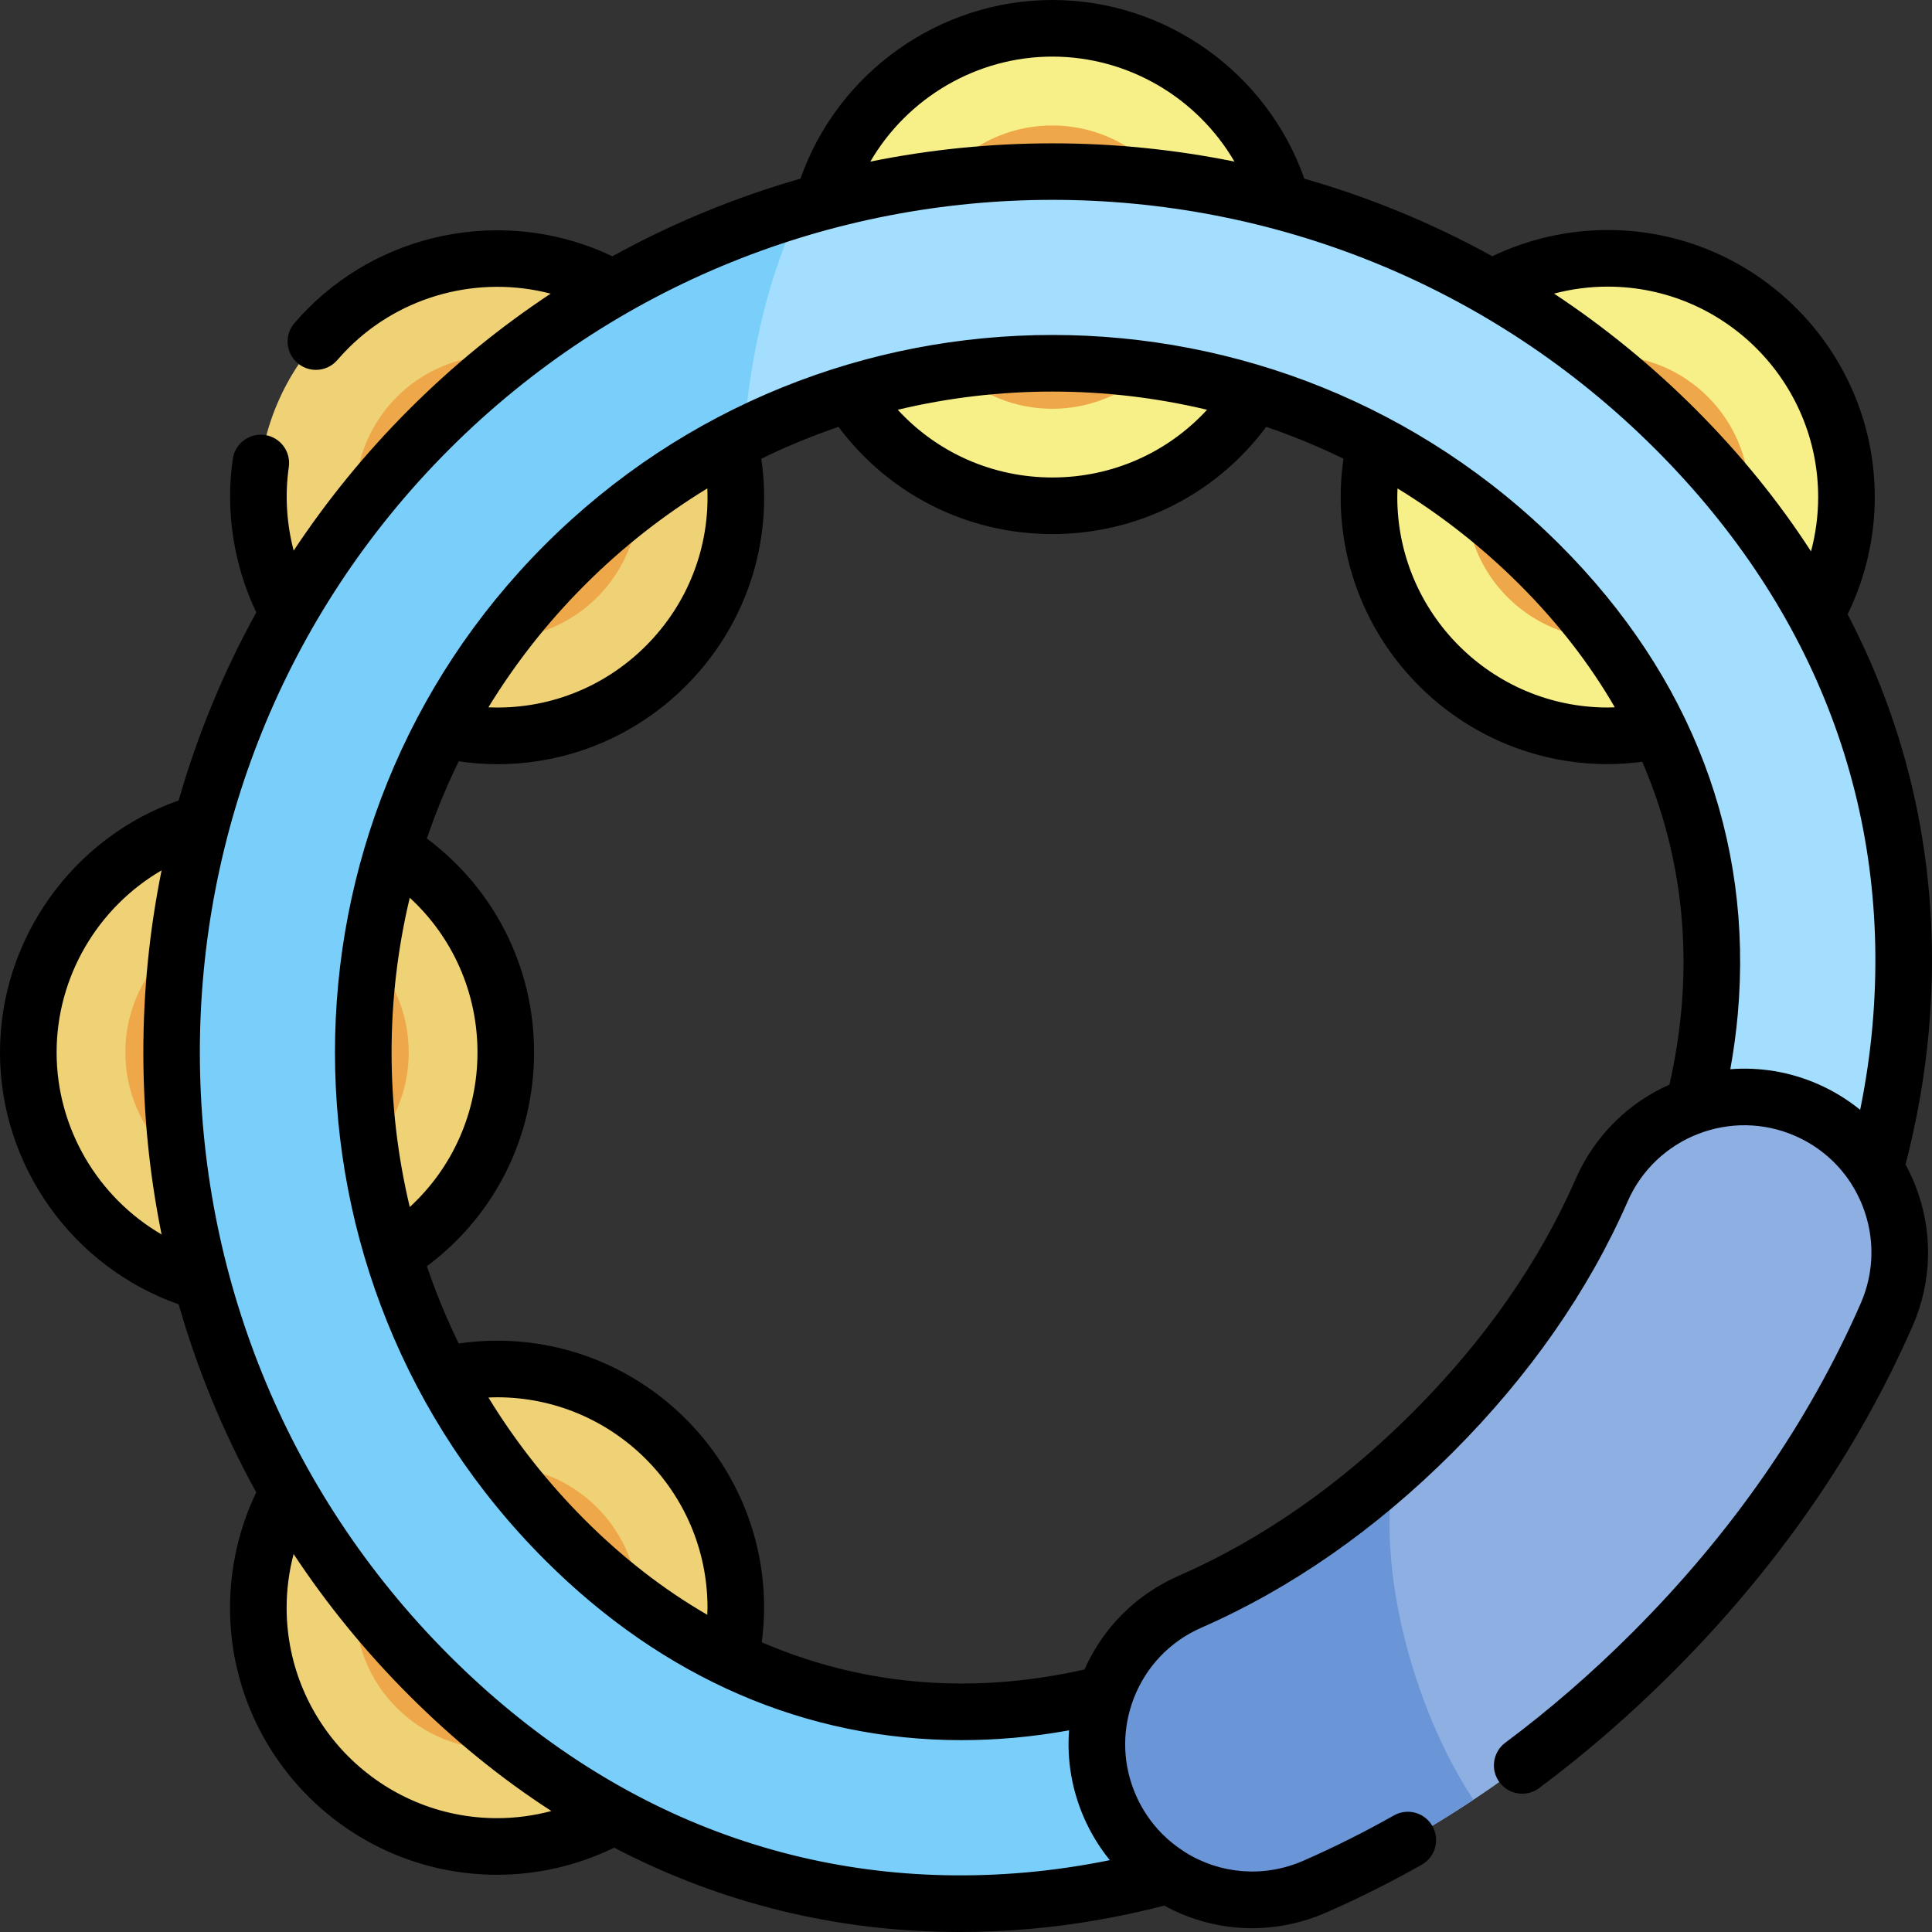 <svg id="Capa_1" enable-background="new 0 0 512.003 512.003" height="512" viewBox="0 0 512.003 512.003" width="512" xmlns="http://www.w3.org/2000/svg"><rect x="0" y="0" width="512.003" height="512.003" fill="#333333" stroke="none"/><circle cx="131.729" cy="131.729" fill="#efd176" r="63.27"/><circle cx="131.729" cy="131.729" fill="#eea849" r="37.548"/><circle cx="278.898" cy="70.77" fill="#f7ef87" r="63.27"/><ellipse cx="278.898" cy="70.769" fill="#eea849" rx="37.548" ry="37.548" transform="matrix(.707 -.707 .707 .707 31.646 217.938)"/><circle cx="426.066" cy="131.729" fill="#f7ef87" r="63.27"/><circle cx="426.066" cy="131.729" fill="#eea849" r="37.548"/><circle cx="70.77" cy="278.897" fill="#efd176" r="63.27"/><circle cx="70.77" cy="278.897" fill="#eea849" r="37.548"/><circle cx="131.729" cy="426.066" fill="#efd176" r="63.27"/><ellipse cx="131.729" cy="426.066" fill="#eea849" rx="37.548" ry="37.548" transform="matrix(.707 -.707 .707 .707 -262.692 217.938)"/><path d="m113.76 444.035c-91.057-91.057-91.058-239.219 0-330.276 91.057-91.057 239.219-91.057 330.276 0 44.288 44.288 64.919 99.177 59.662 158.73-4.827 54.686-32.154 109.471-76.945 154.262s-99.576 72.118-154.262 76.945c-59.554 5.258-114.443-15.373-158.731-59.661zm294.337-294.337c-71.241-71.241-187.159-71.241-258.399-.001-71.241 71.241-71.241 187.158 0 258.399 33.314 33.314 74.23 48.866 118.323 44.974 42.817-3.781 86.426-25.89 122.793-62.257s58.476-79.975 62.257-122.793c3.892-44.092-11.66-85.008-44.974-118.322z" fill="#a3defe"/><path d="m272.49 503.697c30.453-2.688 60.935-12.362 89.706-28.135-15.471-10.136-29.954-22.056-43.409-35.375-16.713 6.999-33.8 11.385-50.765 12.883-44.093 3.892-85.01-11.66-118.323-44.974-71.241-71.241-71.241-187.159-.001-258.399 14.234-14.234 30.255-25.615 47.343-34.161 2.019-23.243 7.052-43.865 15.248-60.441-36.093 10.676-70.096 30.23-98.53 58.664-91.057 91.057-91.057 239.219 0 330.276 44.289 44.288 99.178 64.919 158.731 59.662z" fill="#7acefa"/><path d="m302.756 491.37c-3.528-3.528-6.47-7.759-8.592-12.604-9.132-20.846.364-45.149 21.211-54.281 22.941-10.051 44.565-25.137 64.269-44.841s34.79-41.327 44.841-64.269c9.132-20.847 33.435-30.342 54.281-21.211 20.848 9.132 30.343 33.435 21.211 54.281-14.185 32.382-35.063 62.486-62.055 89.477-26.991 26.991-57.095 47.869-89.477 62.055-16.001 7.009-34.039 3.043-45.689-8.607z" fill="#8eafe2"/><path d="m369.353 389.347c-16.86 15.009-34.964 26.808-53.977 35.138-20.847 9.132-30.342 33.435-21.211 54.281 2.122 4.846 5.064 9.077 8.592 12.604 11.65 11.65 29.688 15.616 45.689 8.607 14.493-6.349 28.526-14.049 42.031-23.027-14.045-21.152-26.006-57.603-21.124-87.603z" fill="#6a96d7"/><path d="m489.647 162.788c4.711-9.637 7.189-20.289 7.189-31.06 0-39.022-31.747-70.769-70.77-70.769-10.589 0-21.074 2.395-30.58 6.951-15.933-8.796-32.659-15.646-49.827-20.565-9.857-28.077-36.709-47.345-66.761-47.345s-56.904 19.268-66.761 47.345c-17.175 4.92-33.907 11.774-49.845 20.575-26.806-12.832-59.382-7.453-80.605 13.768-1.266 1.266-2.496 2.592-3.655 3.941-2.7 3.141-2.343 7.876.799 10.576 1.415 1.217 3.154 1.813 4.885 1.813 2.11 0 4.208-.886 5.691-2.611.915-1.064 1.887-2.111 2.888-3.112 14.187-14.188 34.816-19.395 53.642-14.475-13.25 8.767-25.82 18.977-37.481 30.638-11.657 11.658-21.865 24.224-30.631 37.471-1.882-7.188-2.349-14.755-1.288-22.168.586-4.1-2.263-7.899-6.363-8.486-4.099-.59-7.9 2.262-8.486 6.363-1.979 13.842.241 28.112 6.233 40.654-8.801 15.939-15.655 32.671-20.575 49.846-28.078 9.855-47.346 36.708-47.346 66.759 0 30.052 19.268 56.905 47.345 66.762 4.919 17.168 11.769 33.893 20.565 49.826-4.556 9.506-6.951 19.991-6.951 30.581 0 39.023 31.747 70.77 70.77 70.77 10.763 0 21.408-2.475 31.04-7.179 28.339 14.782 59.18 22.348 91.591 22.347 6.206 0 12.475-.278 18.789-.835 11.696-1.033 23.591-3.111 35.405-6.159 7.162 3.937 15.144 5.984 23.24 5.984 6.61 0 13.295-1.358 19.661-4.147 8.564-3.751 17.085-8.016 25.326-12.675 3.606-2.038 4.877-6.614 2.839-10.22-2.04-3.606-6.614-4.878-10.22-2.838-7.802 4.41-15.864 8.445-23.965 11.994-10.389 4.55-21.997 3.593-31.288-2.2-.158-.116-.322-.222-.489-.325-1.987-1.287-3.87-2.785-5.599-4.514-2.964-2.964-5.327-6.433-7.025-10.311-3.403-7.768-3.762-16.345-1.055-24.323.013-.034.025-.067.037-.101.157-.459.32-.916.497-1.37 3.276-8.386 9.623-14.995 17.871-18.607 23.801-10.427 46.195-26.041 66.563-46.407 20.365-20.366 35.979-42.761 46.407-66.563 7.458-17.025 27.375-24.807 44.402-17.351 6.172 2.704 11.278 7.086 14.832 12.634.017.026.033.052.05.079 1.173 1.843 2.176 3.814 2.989 5.894 3.276 8.387 3.092 17.547-.521 25.795-13.807 31.521-34.158 60.854-60.488 87.183-10.694 10.695-22.031 20.527-33.694 29.221-3.321 2.476-4.006 7.175-1.53 10.496 2.474 3.32 7.174 4.005 10.495 1.531 12.242-9.126 24.132-19.435 35.337-30.641 27.655-27.656 49.06-58.532 63.621-91.771 5.22-11.917 5.487-25.154.752-37.272-.753-1.929-1.632-3.784-2.603-5.576 3.055-11.83 5.138-23.742 6.173-35.457 3.468-39.29-3.915-76.599-21.522-110.364zm-474.647 116.109c0-20.123 10.958-38.43 27.824-48.244-6.45 31.811-6.45 64.677 0 96.489-16.866-9.814-27.824-28.122-27.824-48.245zm411.066-202.937c30.751 0 55.77 25.018 55.77 55.769 0 4.874-.646 9.717-1.896 14.395-8.543-13.22-18.747-25.814-30.6-37.668-11.665-11.665-24.24-21.879-37.496-30.648 4.624-1.219 9.409-1.848 14.222-1.848zm-147.168-60.96c20.123 0 38.43 10.958 48.244 27.824-31.811-6.45-64.677-6.45-96.488 0 9.814-16.866 28.122-27.824 48.244-27.824zm-147.169 466.835c-30.751 0-55.769-25.018-55.769-55.77 0-4.814.63-9.598 1.849-14.224 8.769 13.256 18.983 25.831 30.648 37.496 11.852 11.852 24.444 22.06 37.661 30.603-4.676 1.25-9.517 1.895-14.389 1.895zm313.871-214.473c-.582 6.598-1.651 13.334-3.173 20.074-10.711 4.764-19.749 13.372-24.812 24.929-9.675 22.085-24.234 42.936-43.275 61.976-19.04 19.04-39.892 33.6-61.975 43.274-11.229 4.919-20.016 13.683-24.956 24.817-6.732 1.519-13.459 2.586-20.047 3.167-22.958 2.028-45.014-1.531-65.486-10.385.397-3.042.622-6.1.622-9.148 0-39.022-31.747-70.77-70.77-70.77-3.383 0-6.783.25-10.16.741-3.264-6.671-6.074-13.508-8.44-20.465 17.888-13.34 28.41-34.116 28.41-56.675 0-22.56-10.522-43.336-28.411-56.675 2.366-6.957 5.176-13.794 8.439-20.464 3.449.504 6.9.756 10.328.756 18.529 0 36.402-7.271 49.874-20.744 15.965-15.964 23.214-38.107 19.983-60.2 6.672-3.265 13.511-6.075 20.469-8.442 13.34 17.889 34.117 28.41 56.676 28.41 22.56 0 43.336-10.521 56.675-28.41 6.957 2.366 13.795 5.176 20.466 8.44-.492 3.377-.741 6.776-.741 10.16 0 39.023 31.747 70.77 70.768 70.77 3.045 0 6.103-.225 9.145-.622 8.857 20.475 12.417 42.533 10.391 65.486zm-258.102 158.704c0 .625-.03 1.252-.051 1.879-11.453-6.627-22.316-15.022-32.445-25.151-9.983-9.983-18.496-20.886-25.561-32.431.763-.032 1.527-.066 2.288-.066 30.751-.001 55.769 25.018 55.769 55.769zm-78.904-106.186c-6.429-26.91-6.429-55.055-.001-81.965 11.381 10.458 17.946 25.166 17.946 40.982.001 15.817-6.565 30.525-17.945 40.983zm20.835-132.429c7.068-11.552 15.584-22.462 25.573-32.45 9.988-9.988 20.898-18.505 32.45-25.572.672 15.465-5.085 30.533-16.288 41.736-11.202 11.202-26.27 16.958-41.735 16.286zm108.486-78.858c26.91-6.429 55.055-6.429 81.965 0-10.458 11.38-25.165 17.946-40.983 17.946-15.815 0-30.523-6.566-40.982-17.946zm132.382 23.136c0-.761.034-1.525.066-2.288 11.545 7.065 22.447 15.578 32.43 25.56 10.129 10.129 18.523 20.992 25.15 32.446-.626.021-1.252.051-1.877.051-30.751 0-55.769-25.018-55.769-55.769zm125.93 140.101c-.65 7.363-1.743 14.817-3.263 22.282-3.367-2.728-7.113-5.032-11.189-6.818-7.56-3.311-15.514-4.535-23.22-3.939.888-4.923 1.558-9.83 1.986-14.674 4.094-46.375-12.207-89.352-47.141-124.287-74.166-74.164-194.841-74.166-269.007-.001-74.163 74.166-74.163 194.842.002 269.007 31.414 31.414 69.326 47.759 110.37 47.759 4.6 0 9.243-.206 13.916-.618 4.832-.427 9.726-1.095 14.637-1.98-.603 7.857.725 15.791 3.976 23.213 1.776 4.055 4.067 7.799 6.823 11.189-7.467 1.52-14.922 2.613-22.286 3.263-57.289 5.058-110.1-14.825-152.768-57.494-88.134-88.133-88.134-231.536-.001-319.669 88.134-88.133 231.537-88.132 319.669 0 42.67 42.669 62.552 95.495 57.496 152.767z"/></svg>